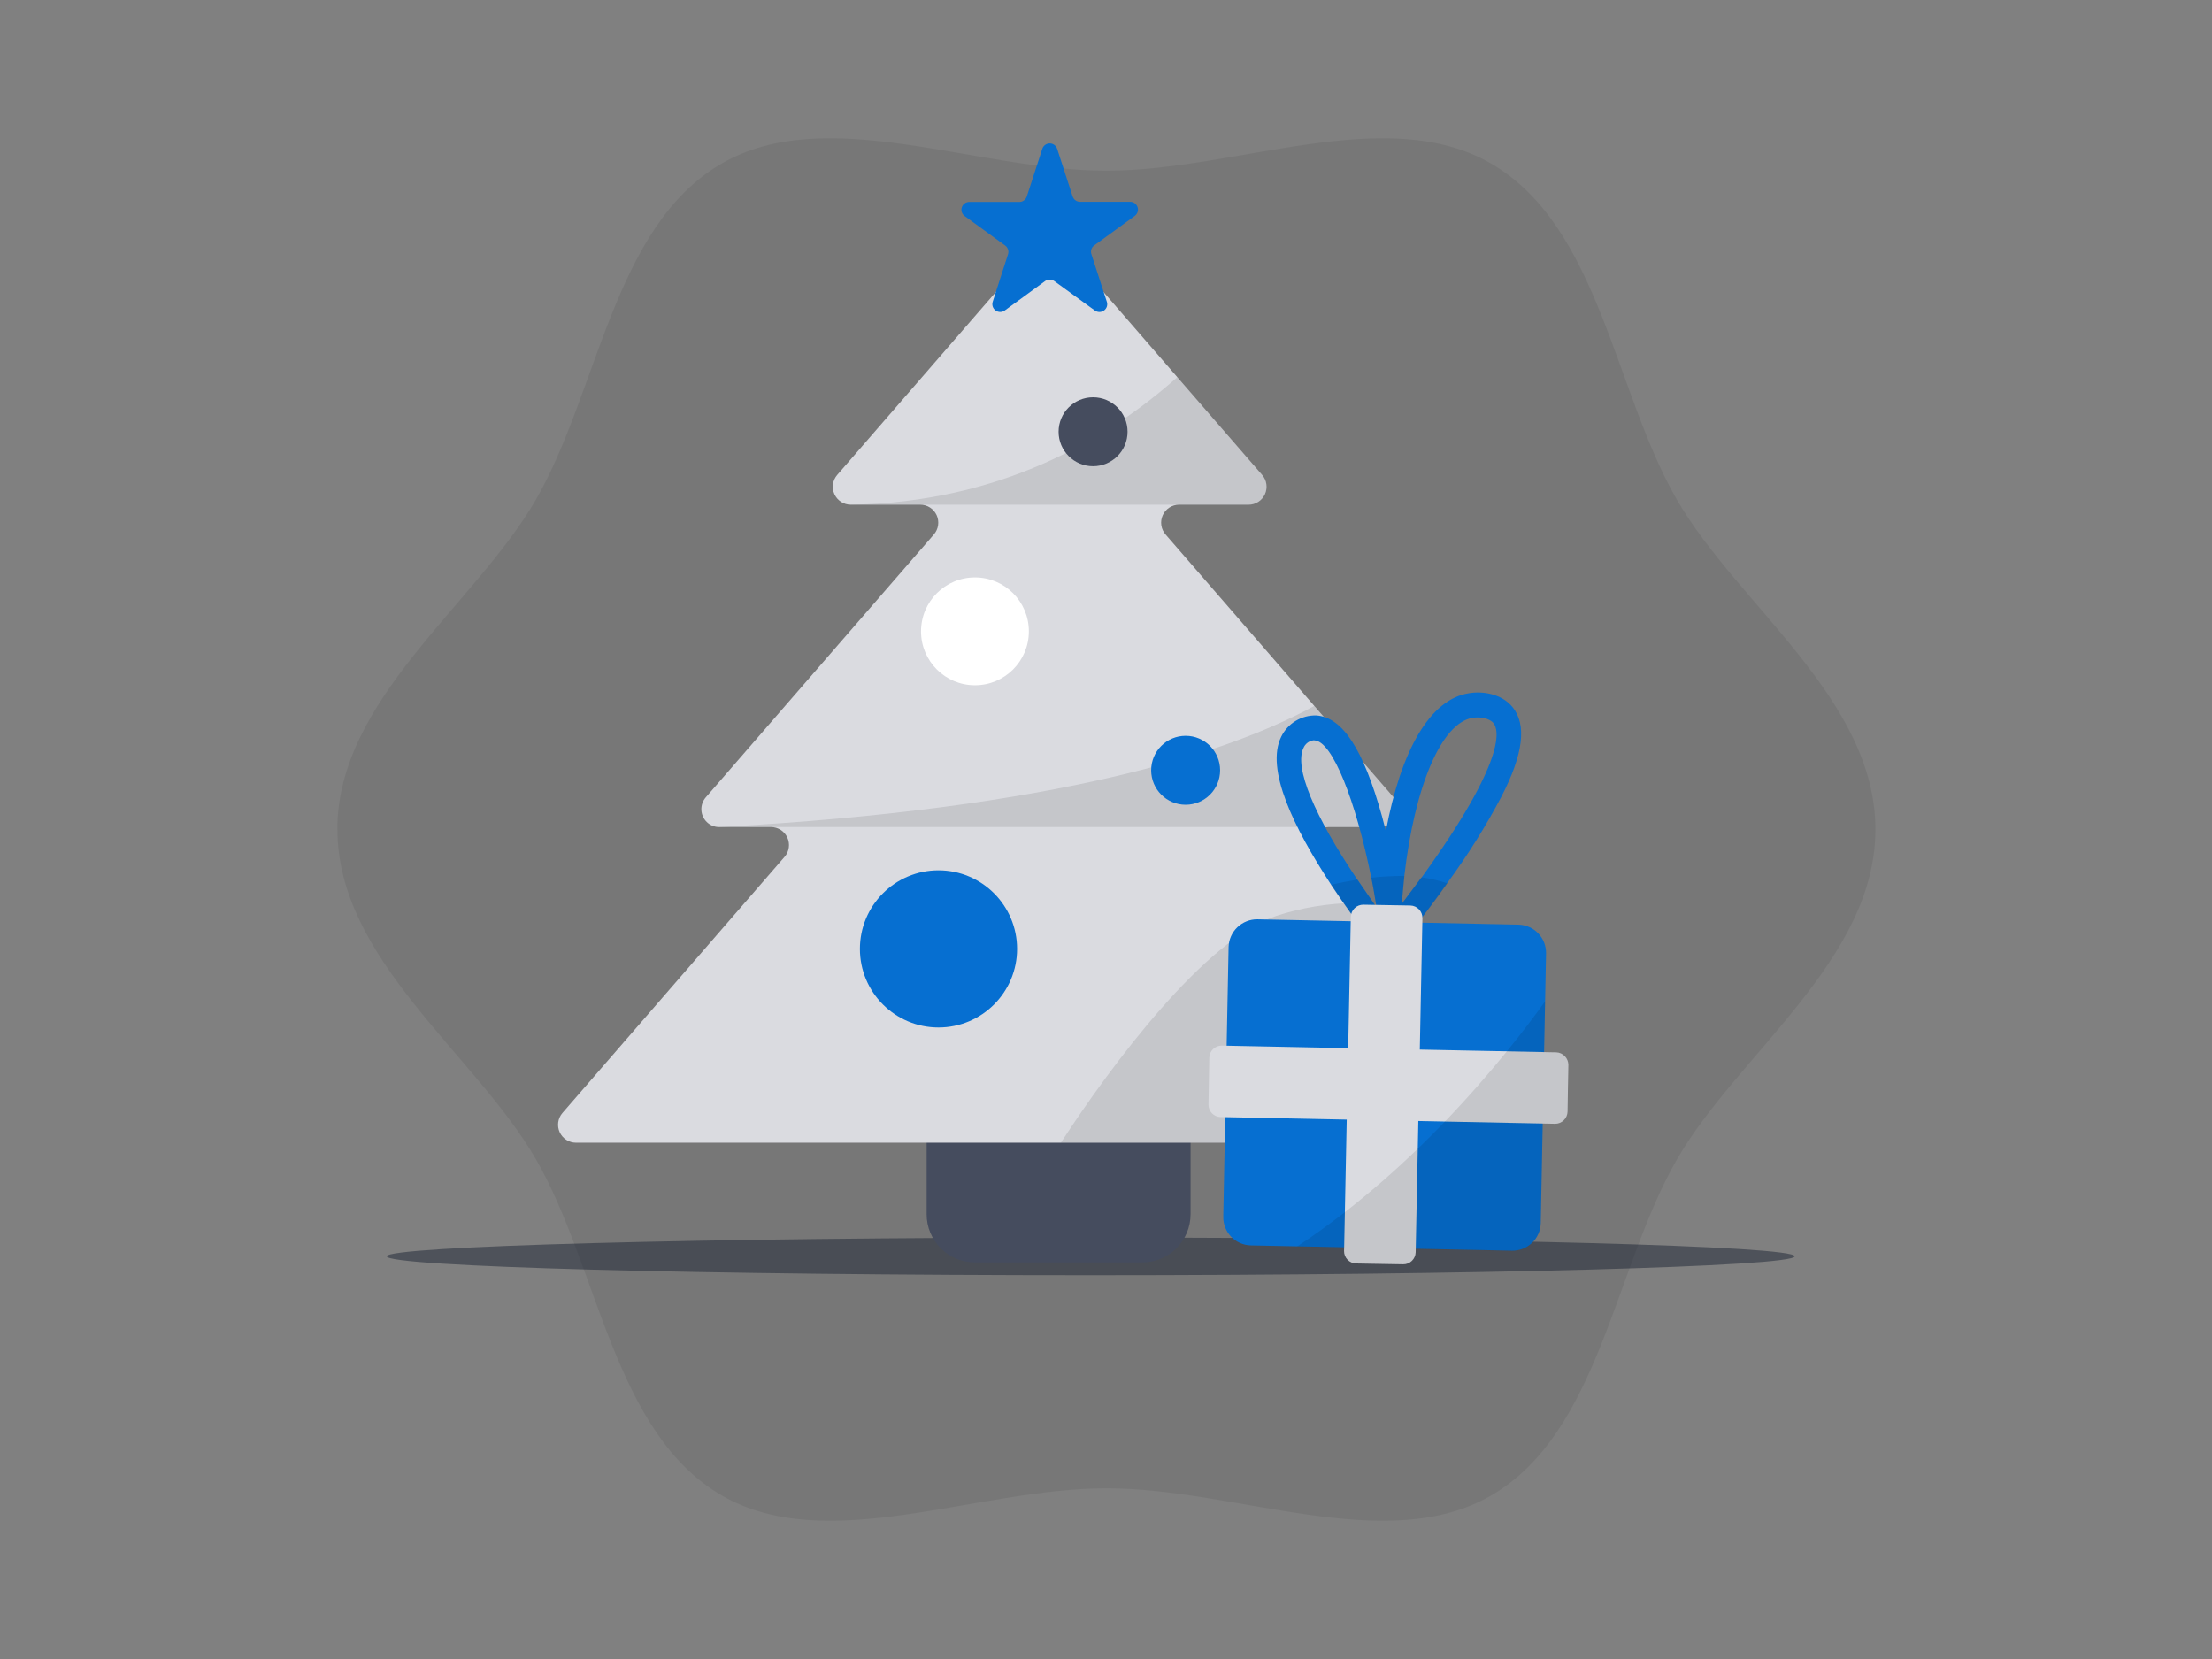 <svg xmlns="http://www.w3.org/2000/svg" width="800" height="600" fill="none" viewBox="0 0 800 600">
    <rect x="0" y="0" width="800" height="600" fill="#808080" stroke="none"/>
    <path d="M122.039 299.98C122.039 347.019 171.768 381.134 193.74 419.11C216.427 458.283 221.862 518.153 261.06 540.866C299.05 562.838 353.122 538.266 400.173 538.266C447.224 538.266 501.283 562.838 539.285 540.866C578.471 518.153 583.918 458.283 606.605 419.11C628.603 381.173 678.268 347.058 678.268 299.98C678.268 252.903 628.603 218.827 606.566 180.89C583.879 141.704 578.432 81.795 539.246 59.134C501.27 37.162 447.185 61.734 400.134 61.734C353.083 61.734 299.024 37.162 261.021 59.134C221.823 81.795 216.388 141.704 193.701 180.89C171.716 218.827 122 252.981 122 300.019" fill="black" opacity="0.07"/>
    <path d="M139.877 454.356C139.877 458.127 253.858 461.208 394.479 461.208C535.099 461.208 649.068 458.075 649.068 454.356C649.068 450.638 535.086 447.57 394.479 447.57C253.871 447.57 139.877 450.703 139.877 454.356Z" fill="#1D2535" opacity="0.5"/>
    <path d="M413.147 386.854H352.562C342.933 386.854 335.127 394.66 335.127 404.289V439.132C335.127 448.761 342.933 456.567 352.562 456.567H413.147C422.776 456.567 430.582 448.761 430.582 439.132V404.289C430.582 394.66 422.776 386.854 413.147 386.854Z" fill="#454C5E"/>
    <path d="M550.96 413.273H208.301C207.06 413.267 205.845 412.907 204.802 412.233C203.759 411.559 202.931 410.601 202.415 409.471C201.899 408.341 201.718 407.088 201.893 405.858C202.067 404.629 202.59 403.475 203.4 402.534L283.773 309.861C284.583 308.92 285.106 307.766 285.28 306.537C285.455 305.307 285.274 304.053 284.758 302.924C284.242 301.794 283.414 300.836 282.371 300.162C281.328 299.488 280.113 299.128 278.872 299.122H260.15C259.307 299.132 258.47 298.974 257.689 298.657C256.908 298.34 256.197 297.871 255.6 297.276C254.421 296.117 253.729 294.551 253.664 292.899C253.598 291.247 254.165 289.632 255.249 288.383L337.754 193.28C338.568 192.338 339.095 191.182 339.271 189.949C339.448 188.716 339.266 187.459 338.749 186.326C338.231 185.194 337.399 184.234 336.351 183.56C335.304 182.887 334.085 182.529 332.839 182.528H307.669C306.427 182.523 305.213 182.162 304.17 181.488C303.127 180.815 302.298 179.856 301.783 178.727C301.267 177.597 301.086 176.343 301.261 175.114C301.435 173.884 301.958 172.731 302.768 171.789L374.729 88.829C375.339 88.126 376.093 87.563 376.94 87.177C377.787 86.79 378.707 86.591 379.637 86.591C380.568 86.591 381.487 86.79 382.334 87.177C383.181 87.563 383.935 88.126 384.545 88.829L425.785 136.4L456.494 171.789C457.303 172.731 457.826 173.884 458.001 175.114C458.175 176.343 457.994 177.597 457.478 178.727C456.963 179.856 456.134 180.815 455.091 181.488C454.048 182.162 452.834 182.523 451.592 182.528H426.422C425.178 182.531 423.961 182.891 422.915 183.565C421.869 184.24 421.039 185.2 420.523 186.332C420.007 187.464 419.827 188.721 420.003 189.952C420.18 191.184 420.707 192.339 421.52 193.28L475.332 255.308L504.026 288.383C505.109 289.632 505.676 291.247 505.611 292.899C505.545 294.551 504.853 296.117 503.675 297.276C503.075 297.872 502.363 298.342 501.579 298.659C500.795 298.976 499.957 299.133 499.111 299.122H480.39C479.147 299.125 477.931 299.484 476.886 300.157C475.841 300.83 475.01 301.788 474.493 302.918C473.976 304.048 473.793 305.303 473.968 306.533C474.142 307.764 474.665 308.919 475.475 309.861L489.958 326.555L555.861 402.534C556.671 403.475 557.194 404.629 557.369 405.858C557.543 407.088 557.362 408.341 556.846 409.471C556.331 410.601 555.502 411.559 554.459 412.233C553.416 412.907 552.202 413.267 550.96 413.273Z" fill="#DADBE0"/>
    <path d="M382.323 53.791L387.926 71.03C388.111 71.598 388.471 72.093 388.954 72.444C389.438 72.794 390.02 72.982 390.618 72.98H408.728C409.326 72.977 409.909 73.164 410.394 73.514C410.879 73.864 411.239 74.359 411.425 74.928C411.61 75.496 411.61 76.109 411.424 76.677C411.238 77.245 410.877 77.74 410.392 78.09L395.74 88.751C395.252 89.097 394.888 89.591 394.703 90.16C394.518 90.729 394.522 91.343 394.713 91.91L400.303 109.136C400.489 109.704 400.491 110.315 400.307 110.883C400.124 111.451 399.765 111.946 399.282 112.297C398.8 112.648 398.218 112.837 397.622 112.837C397.025 112.837 396.443 112.647 395.961 112.296L381.296 101.648C380.813 101.3 380.233 101.113 379.638 101.113C379.043 101.113 378.463 101.3 377.98 101.648L363.38 112.296C362.896 112.643 362.315 112.83 361.72 112.828C361.124 112.827 360.544 112.638 360.062 112.288C359.58 111.939 359.22 111.446 359.034 110.88C358.848 110.314 358.844 109.704 359.025 109.136L364.563 91.962C364.748 91.394 364.749 90.783 364.564 90.215C364.379 89.647 364.02 89.153 363.536 88.803L348.884 78.142C348.4 77.793 348.039 77.299 347.853 76.732C347.667 76.165 347.666 75.554 347.85 74.986C348.033 74.418 348.392 73.923 348.874 73.572C349.357 73.221 349.938 73.032 350.535 73.032H368.659C369.255 73.032 369.837 72.843 370.32 72.493C370.803 72.143 371.164 71.649 371.35 71.082L376.953 53.843C377.131 53.273 377.485 52.774 377.964 52.418C378.443 52.063 379.022 51.868 379.619 51.862C380.216 51.856 380.799 52.04 381.285 52.386C381.771 52.733 382.134 53.224 382.323 53.791Z" fill="#066FD1" style="fill: #066FD1; fill: #066FD1;"/>
    <path d="M339.419 371.604C355.115 371.604 367.839 358.88 367.839 343.184C367.839 327.487 355.115 314.763 339.419 314.763C323.722 314.763 310.998 327.487 310.998 343.184C310.998 358.88 323.722 371.604 339.419 371.604Z" fill="#066FD1" style="fill: #066FD1; fill: #066FD1;"/>
    <path d="M550.975 413.273H383.676C402.189 384.774 435.68 340.011 461.566 331.248C470.745 328.266 480.322 326.684 489.973 326.555L555.876 402.534C556.686 403.475 557.209 404.629 557.383 405.858C557.558 407.088 557.377 408.342 556.861 409.471C556.346 410.601 555.517 411.559 554.474 412.233C553.431 412.907 552.217 413.267 550.975 413.273Z" fill="black" opacity="0.1"/>
    <path d="M451.606 182.528H307.67C361.963 181.722 400.836 158.658 425.799 136.4L456.507 171.789C457.317 172.731 457.84 173.884 458.014 175.114C458.189 176.343 458.008 177.597 457.492 178.727C456.977 179.856 456.148 180.815 455.105 181.488C454.062 182.162 452.848 182.523 451.606 182.528Z" fill="black" opacity="0.1"/>
    <path d="M503.675 297.276C503.075 297.872 502.363 298.342 501.579 298.659C500.796 298.976 499.957 299.134 499.112 299.122H260.15C382.686 292.518 444.533 272.171 475.333 255.309L504.026 288.384C505.11 289.632 505.676 291.247 505.611 292.899C505.546 294.551 504.854 296.117 503.675 297.276Z" fill="black" opacity="0.1"/>
    <path d="M547.072 255.777C542.964 250.745 535.943 249.887 531.12 250.745C517.222 252.994 506.717 271.144 501.217 300.579C500.788 298.771 500.268 297.094 499.839 295.287C493.066 270.91 485.538 259.404 476.073 258.754C473.441 258.678 470.843 259.362 468.59 260.725C466.337 262.087 464.525 264.071 463.371 266.438C457.572 278.139 467.882 299.317 481.404 319.95C486.253 327.283 491.531 334.538 496.719 341.259L503.831 335.786L501.516 332.756L503.453 332.418L509.954 337.463C514.907 331.04 519.484 325.021 523.449 319.326C530.749 309.401 537.298 298.945 543.042 288.046C550.96 272.678 552.195 262.147 547.072 255.777ZM490.933 318.182C475.332 295.04 467.973 277.515 471.432 270.481C471.725 269.782 472.19 269.168 472.783 268.695C473.376 268.223 474.078 267.907 474.825 267.777C475.043 267.724 475.27 267.724 475.488 267.777C481.872 268.193 490.296 289.411 495.952 317.532C496.68 320.938 497.252 324.488 497.85 328.154C495.458 324.709 493.196 321.341 490.985 318.195L490.933 318.182ZM514.049 317.389C511.826 320.444 509.486 323.513 506.977 326.841C507.263 323.474 507.549 320.093 507.874 316.934C511.631 284.431 521.187 261.627 532.472 259.625H532.576C535.254 259.144 538.687 259.755 540.104 261.497C542.067 263.798 545.174 274.498 514.101 317.402L514.049 317.389Z" fill="#066FD1" style="fill: #066FD1; fill: #066FD1;"/>
    <path d="M523.503 319.482C519.42 325.19 514.948 331.183 509.994 337.606L503.494 332.561L501.557 332.912L503.793 335.864L496.681 341.337C491.481 334.616 486.215 327.361 481.379 320.028C484.239 319.3 487.45 318.728 490.896 318.117C493.002 321.276 495.368 324.618 497.864 328.063L495.992 317.428L498.93 317.129C500.894 316.999 502.831 316.869 504.963 316.83C505.959 316.772 506.957 316.772 507.953 316.83C507.55 320.106 507.238 323.331 507.056 326.737C509.565 323.409 511.88 320.236 514.129 317.285C517.312 317.74 520.449 318.475 523.503 319.482Z" fill="black" opacity="0.1"/>
    <path d="M454.726 332.484L549.206 334.408C551.901 334.476 554.46 335.608 556.324 337.557C558.187 339.506 559.204 342.113 559.152 344.809L557.227 442.395C557.156 445.089 556.022 447.644 554.074 449.505C552.125 451.366 549.52 452.381 546.826 452.328L452.347 450.417C449.654 450.345 447.098 449.212 445.237 447.263C443.376 445.315 442.362 442.71 442.414 440.016L444.338 342.429C444.433 339.745 445.572 337.204 447.512 335.346C449.452 333.489 452.04 332.462 454.726 332.484Z" fill="#066FD1" style="fill: #066FD1; fill: #066FD1;"/>
    <path d="M562.83 380.588L513.49 379.6L514.44 332.041C514.461 330.862 514.015 329.722 513.199 328.869C512.383 328.017 511.264 327.522 510.084 327.491L493.092 327.192C491.913 327.174 490.775 327.621 489.923 328.436C489.072 329.252 488.575 330.369 488.541 331.547L487.592 379.08L441.893 378.156C440.717 378.142 439.582 378.591 438.733 379.406C437.884 380.22 437.39 381.336 437.356 382.512L437.057 399.517C437.056 400.679 437.508 401.796 438.316 402.63C439.124 403.465 440.225 403.953 441.386 403.99L487.059 404.913L486.11 452.419C486.089 453.595 486.534 454.732 487.347 455.582C488.16 456.432 489.276 456.926 490.452 456.957L507.458 457.256C508.634 457.277 509.771 456.832 510.621 456.019C511.471 455.205 511.965 454.089 511.995 452.913L512.957 405.42L562.362 406.421C563.54 406.439 564.679 405.991 565.53 405.176C566.382 404.361 566.878 403.244 566.912 402.066L567.211 385.06C567.195 383.895 566.731 382.78 565.916 381.947C565.1 381.114 563.995 380.628 562.83 380.588Z" fill="#DADBE0"/>
    <path d="M352.601 247.833C363.372 247.833 372.103 239.102 372.103 228.331C372.103 217.561 363.372 208.829 352.601 208.829C341.831 208.829 333.1 217.561 333.1 228.331C333.1 239.102 341.831 247.833 352.601 247.833Z" fill="white"/>
    <path d="M395.324 168.617C402.21 168.617 407.792 163.035 407.792 156.149C407.792 149.263 402.21 143.681 395.324 143.681C388.438 143.681 382.855 149.263 382.855 156.149C382.855 163.035 388.438 168.617 395.324 168.617Z" fill="#454C5E"/>
    <path d="M428.802 291.049C435.688 291.049 441.27 285.467 441.27 278.581C441.27 271.695 435.688 266.113 428.802 266.113C421.916 266.113 416.334 271.695 416.334 278.581C416.334 285.467 421.916 291.049 428.802 291.049Z" fill="#066FD1" style="fill: #066FD1; fill: #066FD1;"/>
    <path d="M567.186 385.073L566.887 402.079C566.853 403.256 566.356 404.372 565.504 405.185C564.652 405.998 563.514 406.442 562.336 406.421L557.942 406.33L557.227 442.447C557.152 445.139 556.017 447.693 554.069 449.553C552.122 451.413 549.519 452.429 546.826 452.38L512.061 451.678V452.913C512.033 454.092 511.541 455.211 510.691 456.027C509.84 456.843 508.702 457.29 507.523 457.269L490.518 456.97C489.341 456.936 488.225 456.439 487.412 455.587C486.599 454.735 486.154 453.597 486.175 452.419V451.119L469.131 450.794C475.111 446.894 480.832 442.681 486.409 438.391C495.594 431.219 504.391 423.564 512.763 415.457C516.182 412.168 519.445 408.878 522.579 405.628C531.211 396.644 538.739 387.933 545.032 380.172C550.648 373.255 555.277 367.08 558.813 362.139L558.397 380.445L562.778 380.536C563.96 380.566 565.083 381.058 565.907 381.906C566.73 382.754 567.189 383.891 567.186 385.073Z" fill="black" opacity="0.1"/>
</svg>
